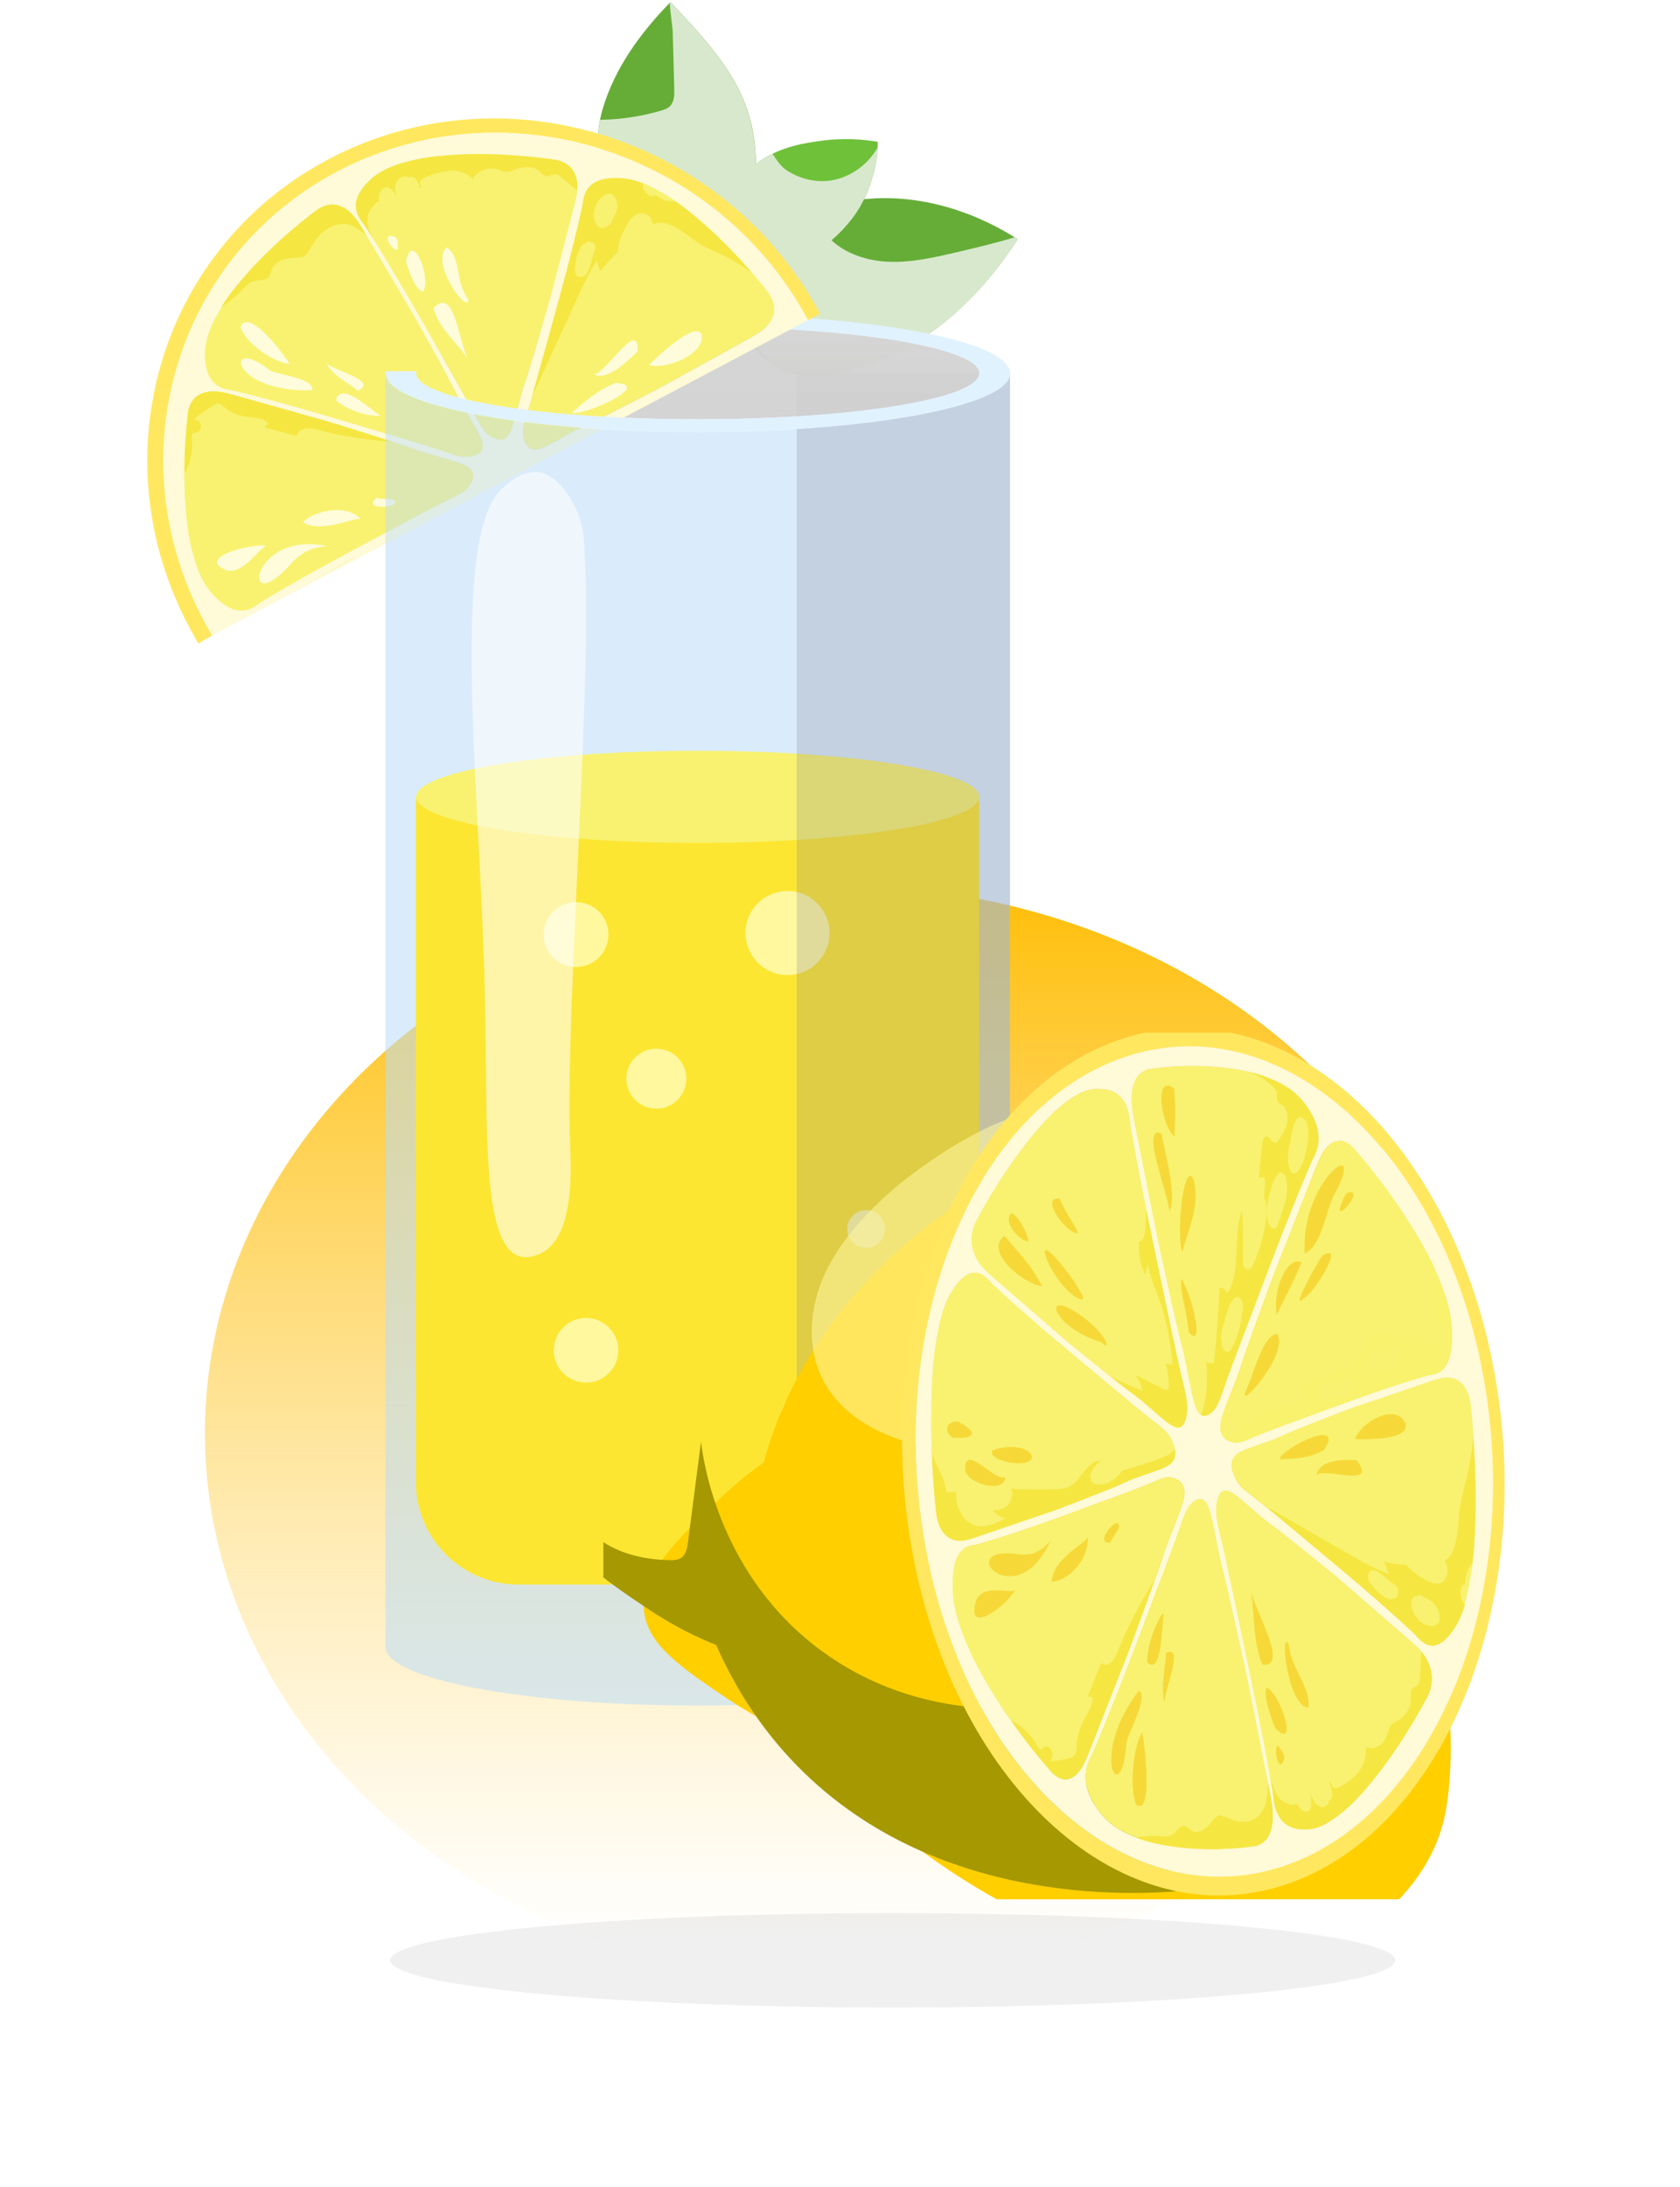 <svg width="415" height="540" viewBox="0 0 415 540" fill="none" xmlns="http://www.w3.org/2000/svg">
<g filter="url(#filter0_f_1648_13622)">
<ellipse cx="207.487" cy="353.909" rx="156.862" ry="135.241" fill="url(#paint0_linear_1648_13622)"/>
</g>
<path d="M148.89 26.838C151.867 16.837 158.166 8.134 165.609 0.537C172.519 7.828 179.619 15.386 183.398 24.052C189.926 39.016 185.536 54.552 180.993 68.79C180.611 69.936 180.191 71.157 179.123 71.844C177.977 72.531 176.374 72.455 174.885 72.302C165.113 71.272 149.844 68.6 149.806 58.026C149.768 47.223 145.721 37.527 148.89 26.838Z" fill="#66AD38"/>
<path d="M210.349 49.59C230.389 46.308 246.689 56.042 251.385 59.057C246.651 66.425 234.474 83.335 214.891 89.787C209.547 91.543 198.553 95.169 190.842 90.054C188.475 88.489 186.567 86.389 185.231 84.519C182.749 81.159 178.665 75.052 178.818 70.7C178.97 66.387 182.444 63.715 185.918 60.89C196.683 51.957 208.783 49.858 210.349 49.59Z" fill="#66AD38"/>
<path d="M189.276 38.786C194.239 35.962 199.087 35.313 202.179 34.855C208.248 33.938 213.364 34.435 216.837 35.007C216.799 37.412 216.494 40.886 215.196 44.818C214.967 45.543 213.898 49.017 211.608 52.414C205.729 61.08 195.804 66.844 185.345 67.645C182.558 67.874 179.619 67.683 177.252 66.195C166.525 59.476 182.94 42.375 189.276 38.786Z" fill="#6FC13A"/>
<path d="M179.084 71.844C180.191 71.157 180.611 69.936 180.954 68.79C185.497 54.552 189.887 39.054 183.359 24.052C179.58 15.386 172.518 7.866 165.57 0.537C165.532 0.575 165.494 0.613 165.456 0.652C165.57 3.362 166.143 6.568 166.181 7.943C166.296 12.6 166.448 17.295 166.563 21.952C166.601 23.479 166.563 25.197 165.456 26.266C164.845 26.838 164.043 27.105 163.242 27.335C158.356 28.747 153.317 29.51 148.24 29.587C146.408 39.206 149.767 48.139 149.805 57.987C149.843 68.561 165.112 71.234 174.885 72.264C176.335 72.455 177.938 72.531 179.084 71.844Z" fill="#D8E8CD"/>
<path d="M211.571 52.455C213.861 49.057 214.93 45.545 215.159 44.858C216.228 41.613 216.61 38.75 216.762 36.46C214.243 40.926 209.548 44.171 204.394 44.667C200.921 44.972 197.409 44.018 194.469 42.148C192.752 41.041 191.835 39.476 190.843 37.987C190.309 38.254 189.774 38.521 189.24 38.827C182.903 42.415 166.489 59.517 177.177 66.273C179.544 67.762 182.483 67.953 185.27 67.724C195.767 66.922 205.692 61.12 211.571 52.455Z" fill="#D8E8CD"/>
<path d="M250.62 58.599C246.04 59.974 241.344 61.119 236.382 62.264C230.847 63.562 225.197 64.86 219.509 64.631C213.822 64.402 207.981 62.417 204.24 58.141C202.751 56.423 201.377 54.248 199.736 52.721C195.498 54.438 190.574 57.034 185.879 60.928C184.008 62.493 182.138 63.944 180.764 65.7C181.603 70.204 182.749 74.67 184.237 78.984C185.497 82.725 187.1 86.542 189.849 89.367C190.154 89.596 190.498 89.863 190.841 90.092C198.552 95.207 209.546 91.581 214.89 89.825C234.473 83.374 246.65 66.463 251.384 59.096C251.155 58.943 250.888 58.752 250.62 58.599Z" fill="#D8E8CD"/>
<path d="M172.367 106.659C129.766 106.659 95.22 100.17 95.22 92.153V406.623C95.22 414.639 129.766 421.128 172.367 421.128C214.968 421.128 249.515 414.639 249.515 406.623V92.153C249.477 100.17 214.968 106.659 172.367 106.659Z" fill="#BBDCF9" fill-opacity="0.54"/>
<path d="M216.609 391.239H128.048C114.077 391.239 102.739 379.901 102.739 365.93C102.739 309.51 102.739 253.129 102.739 196.709C149.119 196.709 195.5 196.709 241.88 196.709C241.88 253.129 241.88 309.51 241.88 365.93C241.918 379.939 230.581 391.239 216.609 391.239Z" fill="#FCE631"/>
<path d="M204.478 233.382C206.14 227.894 203.038 222.097 197.549 220.436C192.061 218.774 186.265 221.876 184.603 227.364C182.941 232.853 186.043 238.649 191.531 240.311C197.02 241.973 202.816 238.871 204.478 233.382Z" fill="#FFF89F"/>
<path d="M162.136 273.74C166.226 273.74 169.542 270.424 169.542 266.334C169.542 262.244 166.226 258.929 162.136 258.929C158.046 258.929 154.73 262.244 154.73 266.334C154.73 270.424 158.046 273.74 162.136 273.74Z" fill="#FFF89F"/>
<path d="M213.936 308.098C216.508 308.098 218.594 306.013 218.594 303.441C218.594 300.869 216.508 298.784 213.936 298.784C211.364 298.784 209.279 300.869 209.279 303.441C209.279 306.013 211.364 308.098 213.936 308.098Z" fill="#FFF89F"/>
<path d="M144.767 341.382C149.173 341.382 152.745 337.81 152.745 333.404C152.745 328.998 149.173 325.426 144.767 325.426C140.361 325.426 136.789 328.998 136.789 333.404C136.789 337.81 140.361 341.382 144.767 341.382Z" fill="#FFF89F"/>
<path d="M204.148 362.221C209.881 361.515 213.957 356.295 213.251 350.562C212.545 344.829 207.325 340.753 201.592 341.459C195.859 342.165 191.783 347.385 192.489 353.118C193.195 358.851 198.415 362.927 204.148 362.221Z" fill="#FFF89F"/>
<path d="M142.286 238.775C146.713 238.775 150.302 235.186 150.302 230.759C150.302 226.331 146.713 222.742 142.286 222.742C137.859 222.742 134.27 226.331 134.27 230.759C134.27 235.186 137.859 238.775 142.286 238.775Z" fill="#FFF89F"/>
<path d="M172.366 208.123C210.778 208.123 241.917 203.03 241.917 196.748C241.917 190.465 210.778 185.372 172.366 185.372C133.954 185.372 102.814 190.465 102.814 196.748C102.814 203.03 133.954 208.123 172.366 208.123Z" fill="#F8F270"/>
<path opacity="0.23" d="M196.798 92.153V420.403C227.413 418.494 249.477 413.036 249.477 406.623V92.153H196.798Z" fill="#777589"/>
<path d="M172.367 77.647C129.766 77.647 95.22 84.137 95.22 92.153C95.22 100.17 129.766 106.659 172.367 106.659C214.968 106.659 249.515 100.17 249.515 92.153C249.515 84.137 214.968 77.647 172.367 77.647ZM172.367 103.529C133.927 103.529 102.816 98.414 102.816 92.153C102.816 85.855 133.965 80.778 172.367 80.778C210.808 80.778 241.919 85.893 241.919 92.153C241.919 98.452 210.769 103.529 172.367 103.529Z" fill="#E1F2FF"/>
<path d="M172.366 103.527C210.778 103.527 241.917 98.434 241.917 92.152C241.917 85.869 210.778 80.776 172.366 80.776C133.954 80.776 102.814 85.869 102.814 92.152C102.814 98.434 133.954 103.527 172.366 103.527Z" fill="url(#paint1_linear_1648_13622)"/>
<path d="M202.559 77.457C201.566 77.992 200.574 78.526 199.581 79.061C199.199 78.335 198.78 77.61 198.398 76.885C175.074 36.231 123.311 20.923 82.81 42.644C42.308 64.364 28.337 114.943 51.661 155.598C51.928 156.017 52.157 156.476 52.424 156.895C51.279 157.544 50.134 158.232 49.027 158.919C48.76 158.422 48.454 157.964 48.187 157.468C23.833 115.02 38.377 62.226 80.71 39.552C123.006 16.877 177.059 32.871 201.375 75.282C201.795 76.007 202.177 76.732 202.559 77.457Z" fill="#FFE85F"/>
<path d="M198.399 76.888C175.075 36.233 123.312 20.926 82.811 42.647C42.309 64.367 28.338 114.946 51.661 155.601C51.929 156.02 52.158 156.479 52.425 156.898C101.477 130.941 150.53 104.983 199.582 79.064C199.2 78.338 198.819 77.613 198.399 76.888ZM52.539 96.585C54.334 96.547 56.128 97.081 57.884 97.539C62.045 98.723 66.244 99.906 70.404 101.051C73.611 101.967 76.779 102.845 79.986 103.762C81.742 104.258 83.727 104.869 88.575 106.396C105.905 111.816 100.943 110.595 105.944 112.045C112.891 114.068 116.327 114.679 116.861 116.817C117.281 118.458 115.792 120.291 115.258 120.749C114.189 121.741 112.815 122.39 111.479 123.039C107.89 124.795 104.34 126.665 100.828 128.536C98.5 129.757 96.209 131.017 93.881 132.239C83.994 137.507 74.145 142.774 64.564 148.577C63.762 149.073 62.159 150.676 59.754 150.714C56.815 150.791 54.486 148.615 53.417 147.622C50.02 144.416 48.493 140.37 47.081 134.491C47.081 134.491 44.065 121.932 46.355 102.044C46.432 101.319 46.699 99.906 47.73 98.608C48.875 97.234 50.745 96.623 52.539 96.585ZM86.552 52.495C87.888 53.755 88.842 55.32 89.758 56.885C91.972 60.588 94.148 64.329 96.362 68.032C98.042 70.856 99.721 73.719 101.401 76.544C102.317 78.109 103.348 79.942 105.791 84.332C114.532 100.135 111.784 95.822 114.418 100.326C118.044 106.548 120.068 109.373 118.961 111.205C118.083 112.618 115.678 112.809 114.991 112.809C113.502 112.732 112.013 112.236 110.601 111.74C106.745 110.404 102.813 109.259 98.882 108.075C96.324 107.312 93.728 106.548 91.171 105.785C80.177 102.502 69.221 99.219 58.075 96.509C57.158 96.28 54.83 96.28 53.036 94.638C50.86 92.653 50.707 89.561 50.631 88.111C50.478 83.568 52.234 79.713 55.441 74.674C55.441 74.674 62.235 63.947 78.192 51.923C78.764 51.503 79.986 50.701 81.665 50.51C83.421 50.358 85.216 51.236 86.552 52.495ZM142.628 45.7C142.704 47.495 142.246 49.251 141.826 50.968C140.757 55.053 139.689 59.137 138.658 63.222C137.856 66.352 137.016 69.444 136.215 72.574C135.757 74.292 135.184 76.239 133.81 80.972C128.847 97.883 129.954 93.035 128.618 97.959C126.786 104.754 126.252 108.113 124.114 108.571C122.434 108.915 120.564 107.388 120.068 106.892C118.999 105.785 118.312 104.449 117.625 103.113C115.754 99.524 113.731 95.974 111.708 92.424C110.372 90.096 109.036 87.767 107.738 85.439C102.088 75.552 96.439 65.627 90.254 56.007C89.758 55.206 88.04 53.564 87.926 51.197C87.773 48.296 89.873 46.082 90.865 45.051C93.995 41.807 98.08 40.433 103.997 39.211C103.997 39.211 116.632 36.615 136.902 39.478C137.627 39.593 139.078 39.898 140.414 40.929C141.903 42.036 142.551 43.906 142.628 45.7ZM189.695 72.307C190.153 72.88 190.993 74.101 191.222 75.781C191.451 77.575 190.611 79.331 189.39 80.591C188.168 81.85 186.565 82.766 185.038 83.606C181.335 85.668 177.632 87.729 173.93 89.752C171.105 91.317 168.28 92.882 165.455 94.447C163.89 95.325 162.096 96.242 157.706 98.532C141.941 106.663 146.254 104.105 141.75 106.548C135.566 109.907 132.741 111.854 130.871 110.671C129.42 109.755 129.115 107.388 129.153 106.701C129.153 105.212 129.649 103.8 130.107 102.387C131.329 98.608 132.397 94.791 133.466 90.936C134.153 88.416 134.879 85.897 135.566 83.377C138.543 72.651 141.521 61.924 143.926 51.045C144.117 50.129 144.04 47.838 145.682 46.12C147.628 44.021 150.759 43.983 152.247 43.983C156.866 43.944 160.836 45.853 166.028 49.136C165.875 49.136 176.984 56.198 189.695 72.307Z" fill="#FFFAD7"/>
<path d="M191.222 75.739C191.451 77.533 190.611 79.289 189.389 80.549C188.168 81.809 186.565 82.725 185.038 83.565C181.335 85.626 177.632 87.687 173.929 89.71C171.105 91.275 168.28 92.841 165.455 94.406C163.89 95.284 162.096 96.2 157.706 98.49C141.94 106.621 146.254 104.064 141.75 106.507C135.566 109.866 132.741 111.813 130.87 110.629C129.42 109.713 129.114 107.346 129.152 106.659C129.152 105.171 129.649 103.758 130.107 102.346C131.328 98.567 132.397 94.749 133.466 90.894C134.153 88.374 134.878 85.855 135.566 83.336C138.543 72.609 141.521 61.882 143.925 51.003C144.116 50.087 144.04 47.797 145.681 46.079C147.628 43.979 150.758 43.941 152.247 43.941C156.866 43.903 160.836 45.812 166.028 49.094C166.028 49.094 177.098 56.118 189.809 72.227C190.153 72.876 190.993 74.098 191.222 75.739Z" fill="#F8F270"/>
<path d="M141.826 50.928C140.757 55.012 139.688 59.096 138.658 63.181C137.856 66.311 137.016 69.403 136.215 72.533C135.757 74.251 135.184 76.198 133.81 80.931C128.847 97.842 129.954 92.994 128.618 97.918C126.786 104.713 126.252 108.072 124.114 108.531C122.434 108.874 120.564 107.347 120.068 106.851C118.999 105.744 118.312 104.408 117.624 103.072C115.754 99.484 113.731 95.933 111.708 92.383C110.372 90.055 109.036 87.726 107.738 85.398C102.088 75.511 96.439 65.586 90.254 55.966C89.758 55.165 88.04 53.523 87.926 51.157C87.773 48.255 89.873 46.041 90.865 45.011C93.995 41.766 98.08 40.392 103.997 39.17C103.997 39.17 116.632 36.574 136.902 39.437C137.627 39.552 139.078 39.857 140.414 40.888C141.864 42.033 142.551 43.865 142.628 45.66C142.704 47.454 142.284 49.21 141.826 50.928Z" fill="#F8F270"/>
<path d="M114.417 100.361C118.044 106.584 120.067 109.408 118.96 111.241C118.082 112.653 115.677 112.844 114.99 112.844C113.501 112.768 112.012 112.271 110.6 111.775C106.745 110.439 102.813 109.294 98.881 108.111C96.323 107.347 93.728 106.584 91.17 105.82C80.176 102.537 69.221 99.254 58.074 96.544C57.158 96.315 54.829 96.315 53.035 94.674C50.859 92.689 50.707 89.597 50.63 88.146C50.478 83.603 52.234 79.748 55.44 74.709C55.44 74.709 62.235 63.983 78.191 51.958C78.764 51.538 79.985 50.736 81.665 50.546C83.459 50.355 85.253 51.233 86.589 52.492C87.925 53.752 88.88 55.317 89.796 56.882C92.01 60.585 94.186 64.326 96.4 68.029C98.079 70.854 99.759 73.717 101.439 76.541C102.355 78.106 103.385 79.939 105.828 84.329C114.532 100.132 111.783 95.857 114.417 100.361Z" fill="#F8F270"/>
<path d="M70.405 101.085C73.611 102.002 76.78 102.879 79.986 103.796C81.742 104.292 83.727 104.903 88.575 106.43C105.906 111.85 100.943 110.629 105.944 112.079C112.891 114.102 116.327 114.713 116.861 116.851C117.281 118.492 115.793 120.325 115.258 120.783C114.189 121.775 112.815 122.424 111.479 123.073C107.891 124.829 104.341 126.699 100.829 128.57C98.5 129.791 96.21 131.051 93.881 132.273C83.995 137.541 74.146 142.808 64.564 148.611C63.763 149.107 62.16 150.71 59.755 150.748C56.815 150.825 54.487 148.649 53.418 147.656C50.02 144.45 48.494 140.404 47.081 134.525C47.081 134.525 44.066 121.966 46.356 102.078C46.432 101.353 46.699 99.94 47.73 98.642C48.837 97.268 50.708 96.657 52.502 96.619C54.296 96.581 56.09 97.115 57.846 97.573C62.083 98.719 66.244 99.902 70.405 101.085Z" fill="#F8F270"/>
<path d="M78.647 142.581C78.228 142.81 77.769 143.039 77.35 143.268C79.907 141.855 82.465 140.443 85.022 138.992C85.71 138.611 86.473 138.191 87.542 137.656C84.603 139.336 81.625 140.977 78.647 142.581Z" fill="#F8F270"/>
<path d="M158.891 45.355C156.639 44.438 154.463 43.98 152.134 43.98C150.684 43.98 147.553 44.057 145.568 46.118C143.965 47.836 144.041 50.126 143.812 51.042C141.407 61.922 138.43 72.648 135.453 83.375L133.353 90.933C132.742 93.186 132.093 95.438 131.444 97.69C132.17 96.468 132.704 95.132 133.353 93.758C136.254 87.46 139.117 81.161 142.018 74.824C143.66 71.236 145.301 67.648 147.477 64.327C147.668 65.243 147.935 66.159 148.317 66.999C149.615 65.281 151.065 63.678 152.592 62.189C152.592 62.151 152.592 62.113 152.592 62.113C152.669 60.166 153.508 58.143 154.348 56.425C155.112 54.822 156.486 52.569 158.585 52.684C160.227 52.798 161.181 54.058 161.296 55.432C161.487 55.356 161.677 55.28 161.868 55.203C162.937 54.86 164.12 55.051 165.189 55.394C168.167 56.387 170.457 58.792 173.206 60.395C174.618 61.235 176.107 61.845 177.557 62.533C180.382 63.869 183.092 65.472 185.65 67.304C176.794 57.036 169.312 51.424 166.831 49.706C165.457 49.821 164.159 49.63 162.937 48.828C162.594 48.599 162.288 48.332 161.945 48.103C161.41 48.523 160.609 48.638 159.998 48.027C159.082 47.187 158.547 46.423 158.891 45.355ZM146.943 61.845C146.065 63.792 146.026 65.968 144.767 67.762C143.965 68.907 142.018 68.487 142.018 66.961C142.018 64.785 142.476 62.647 143.583 60.777C143.812 60.357 144.194 60.166 144.538 60.128C144.958 59.593 145.836 59.555 146.408 59.86C147.133 60.28 147.248 61.12 146.943 61.845ZM152.363 51.882C152.058 52.951 151.409 53.867 151.027 54.86C150.836 55.356 150.416 55.776 149.882 55.852C149.844 55.89 149.844 55.891 149.806 55.929C149.271 56.463 148.279 56.463 147.706 55.89C145.53 53.562 147.057 49.172 149.691 47.95C150.264 47.683 151.027 47.721 151.447 48.218C152.439 49.286 152.707 50.546 152.363 51.882Z" fill="#F5E642"/>
<path d="M142.628 45.695C142.666 46.153 142.628 46.611 142.59 47.069C141.368 46.038 140.147 45.046 138.963 44.015C138.352 43.519 137.627 42.947 136.825 43.061C136.177 43.137 135.604 43.634 134.955 43.557C134.306 43.481 133.886 42.832 133.39 42.374C131.825 40.885 129.305 41.076 127.32 41.84C126.519 42.145 125.717 42.527 124.839 42.45C124.228 42.374 123.656 42.069 123.083 41.878C120.716 41.076 117.93 42.107 116.785 44.206C115.487 42.679 113.311 42.069 111.326 42.145C109.341 42.221 107.432 42.87 105.562 43.557C104.989 43.748 104.378 43.977 104.035 44.473C103.653 44.931 103.653 45.733 104.188 46.077C104.035 46.191 103.844 46.306 103.691 46.42C103.5 45.58 103.157 44.817 102.584 44.13C102.279 43.748 101.63 43.595 101.172 43.71C101.096 43.748 100.981 43.748 100.905 43.786C100.599 43.595 100.256 43.481 99.798 43.557C98.233 43.825 97.469 45.351 97.622 46.802C97.66 47.298 97.813 47.756 98.004 48.176C97.965 48.176 97.927 48.176 97.889 48.214C97.469 47.565 96.973 46.955 96.286 46.458C95.751 46.038 94.95 46.267 94.492 46.649C93.69 47.298 93.461 48.482 93.69 49.55C93.156 49.856 92.659 50.237 92.239 50.734C89.758 53.52 90.865 56.269 92.163 58.941C91.514 57.949 90.903 56.918 90.254 55.925C89.758 55.124 88.04 53.482 87.926 51.115C87.773 48.214 89.873 46 90.865 44.97C93.995 41.725 98.08 40.351 103.997 39.129C103.997 39.129 116.632 36.533 136.902 39.396C137.627 39.511 139.078 39.816 140.414 40.847C141.903 42.03 142.551 43.901 142.628 45.695Z" fill="#F5E642"/>
<path d="M86.55 52.492C87.886 53.751 88.841 55.316 89.757 56.881C90.024 57.301 90.253 57.721 90.52 58.141C89.146 56.996 87.581 55.927 86.703 55.622C84.68 54.896 82.351 55.431 80.634 56.652C78.916 57.836 77.656 59.592 76.587 61.424C76.167 62.111 75.748 62.875 75.06 63.256C74.411 63.6 73.61 63.6 72.885 63.638C70.632 63.714 68.075 64.363 67.197 66.386C66.93 67.074 66.853 67.837 66.357 68.41C65.517 69.326 64.028 69.059 62.807 69.402C61.356 69.784 60.364 71.005 59.333 72.036C57.921 73.487 56.241 74.708 54.6 75.968C54.867 75.548 55.134 75.128 55.401 74.67C55.401 74.67 62.196 63.943 78.152 51.919C78.725 51.499 79.947 50.697 81.626 50.507C83.42 50.354 85.214 51.232 86.55 52.492Z" fill="#F5E642"/>
<path d="M92.008 108.644C87.618 108.147 83.228 107.346 78.953 106.239C77.884 105.972 76.739 105.666 75.67 105.781C74.563 105.895 73.456 106.62 73.265 107.689C70.631 106.964 67.997 106.201 65.325 105.475C65.631 105.17 65.936 104.903 66.241 104.597C65.554 103.49 64.066 103.261 62.768 103.147C60.363 102.879 57.805 102.46 55.897 100.894C55.248 100.36 54.599 99.673 53.797 99.711C53.377 99.711 52.995 99.94 52.652 100.131C50.934 101.124 49.331 102.307 47.842 103.605C48.644 103.605 49.407 104.177 49.598 104.941C49.789 105.704 49.331 106.544 48.567 106.773C48.186 106.888 47.689 106.849 47.46 107.193C47.27 107.422 47.308 107.804 47.346 108.109C47.727 111.163 47.079 114.255 45.59 116.889C45.59 112.575 45.819 107.613 46.43 102.078C46.506 101.353 46.773 99.94 47.804 98.642C48.911 97.268 50.781 96.657 52.575 96.619C54.37 96.581 56.164 97.115 57.92 97.573C62.081 98.757 66.28 99.94 70.441 101.085C73.647 102.002 76.815 102.879 80.022 103.796C81.778 104.292 83.763 104.903 88.611 106.43C92.39 107.613 95.1 108.491 97.123 109.14C95.406 109.025 93.688 108.834 92.008 108.644Z" fill="#F5E642"/>
<path d="M77.999 131.701C77.885 131.778 77.77 131.816 77.656 131.892C77.579 131.93 77.503 131.816 77.579 131.778C77.694 131.701 77.808 131.663 77.923 131.587C78.038 131.549 78.076 131.663 77.999 131.701Z" fill="#FFF9AB"/>
<path d="M80.903 134.908C77.124 135.061 74.452 136.206 71.398 139.718C59.106 153.116 62.084 130.594 80.903 134.908Z" fill="#FFFCDC"/>
<path d="M65.709 134.755C63.036 136.282 58.57 144.146 53.799 139.451C52.195 136.55 62.96 134.259 65.709 134.755Z" fill="#FFFCDC"/>
<path d="M89.032 128.039C86.246 128.23 78.84 131.627 74.832 128.917C77.046 126.474 84.948 124.107 89.032 128.039Z" fill="#FFFCDC"/>
<path d="M97.506 124.333C96.819 125.402 89.489 125.822 93.078 122.845C93.803 123.608 97.888 122.578 97.506 124.333Z" fill="#FFFCDC"/>
<path d="M93.653 102.422C94.913 103.147 87.164 102.575 83.003 98.834C84.034 94.024 91.172 100.819 93.653 102.422Z" fill="#FFFCDC"/>
<path d="M77.084 96.388C56.547 96.885 55.517 82.799 66.281 91.159C67.198 92.457 78.077 93.258 77.084 96.388Z" fill="#FFFCDC"/>
<path d="M71.473 89.825C68.037 89.71 60.823 85.015 59.41 80.778C61.281 75.51 70.862 88.412 71.473 89.825Z" fill="#FFFCDC"/>
<path d="M88.42 96.508C86.55 94.79 82.045 92.805 80.557 89.522C81.664 91.431 93.879 93.912 88.42 96.508Z" fill="#FFFCDC"/>
<path d="M115.945 89.33C114.227 85.818 108.31 81.313 107.089 76.045C112.433 70.358 113.273 85.169 115.945 89.33Z" fill="#FFFCDC"/>
<path d="M104.493 72.035C102.393 71.233 101.401 67.836 100.294 64.668C101.783 56.422 106.707 68.829 104.493 72.035Z" fill="#FFFCDC"/>
<path d="M98.272 61.617C96.707 62.228 93.844 56.769 97.852 58.639C98.004 59.365 98.272 58.219 98.272 61.617Z" fill="#FFFCDC"/>
<path d="M115.676 73.984C115.714 77.878 106.133 64.938 110.332 61.082C114.035 63.525 112.317 69.48 115.676 73.984Z" fill="#FFFCDC"/>
<path d="M152.054 94.56C161.788 94.98 143.541 103.034 141.251 101.851C144.458 99.293 146.862 96.697 152.054 94.56Z" fill="#FFFCDC"/>
<path d="M157.477 86.809C155.454 88.68 150.109 94.253 146.674 92.421C149.308 92.688 157.973 78.106 157.477 86.809Z" fill="#FFFCDC"/>
<path d="M173.394 82.953C173.738 87.763 164.118 91.389 160.263 90.129C162.095 88.373 172.44 78.448 173.394 82.953Z" fill="#FFFCDC"/>
<path opacity="0.58" d="M128.542 310.271C130.87 310.882 133.542 309.508 133.772 309.393C142.017 305.118 141.063 288.436 140.834 282.367C139.536 247.667 146.865 164.374 144.155 132.728C144.078 131.851 143.735 128.224 141.597 124.33C140.795 122.918 137.703 117.154 132.855 116.619C128.618 116.123 125.03 119.673 123.732 120.971C111.059 133.492 118.731 196.592 119.8 246.751C120.525 277.671 118.731 307.599 128.542 310.271Z" fill="white"/>
<path opacity="0.46" d="M117.284 102.307C117.398 102.536 117.513 102.765 117.665 102.994C118.276 104.178 118.887 105.361 119.727 106.354C118.887 105.361 118.276 104.14 117.665 102.994C117.513 102.765 117.398 102.536 117.284 102.307C103.656 99.673 95.22 96.085 95.22 92.153V108.491H95.258H95.22V134.258C113.047 124.829 130.873 115.401 148.662 105.972C136.637 105.247 125.911 103.987 117.284 102.307ZM98.274 109.484C97.892 109.369 97.51 109.217 97.09 109.102C97.51 109.255 97.892 109.369 98.274 109.484C98.655 109.598 98.961 109.713 99.266 109.827C98.961 109.713 98.617 109.598 98.274 109.484ZM99.839 110.018C100.22 110.133 100.526 110.247 100.793 110.362C100.526 110.247 100.22 110.133 99.839 110.018ZM105.946 112.041C105.641 111.965 105.374 111.851 105.107 111.812C105.374 111.889 105.641 111.965 105.946 112.041C107.855 112.576 109.458 113.034 110.871 113.454C109.496 113.034 107.855 112.614 105.946 112.041ZM113.123 114.141C113.619 114.294 114.077 114.485 114.459 114.637C114.039 114.485 113.619 114.294 113.123 114.141ZM116.902 117.729C116.94 117.424 116.94 117.118 116.864 116.813C116.787 116.508 116.673 116.24 116.482 116.011C116.673 116.24 116.787 116.546 116.864 116.813C116.94 117.118 116.94 117.424 116.902 117.729ZM118.925 111.202C118.162 112.461 116.215 112.767 115.261 112.805C116.215 112.767 118.162 112.461 118.925 111.202C119.154 110.858 119.231 110.476 119.231 110.056C119.269 110.476 119.154 110.858 118.925 111.202ZM121.712 107.995C122.399 108.339 123.201 108.606 123.926 108.53C123.162 108.606 122.399 108.339 121.712 107.995ZM124.346 108.415C124.651 108.301 124.918 108.148 125.186 107.919C124.918 108.148 124.651 108.339 124.346 108.415ZM129.117 107.232C129.117 107.384 129.156 107.537 129.194 107.728C129.156 107.575 129.156 107.384 129.117 107.232Z" fill="#BBDCF9"/>
<path d="M241.917 91.999C241.917 92.037 241.917 92.075 241.917 92.151C241.917 98.45 210.767 103.527 172.365 103.527C133.925 103.527 102.814 98.412 102.814 92.151C102.814 91.999 102.852 91.808 102.89 91.655H95.294C95.256 91.808 95.256 91.999 95.256 92.151C95.256 100.168 129.802 106.657 172.404 106.657C215.005 106.657 249.551 100.168 249.551 92.151C249.551 92.113 249.551 92.075 249.551 91.999H241.917Z" fill="#E1F2FF"/>
<g clip-path="url(#clip0_1648_13622)">
<g filter="url(#filter1_i_1648_13622)">
<path d="M348.281 402.905C347.783 394.622 345.916 386.463 343.99 378.377C340.071 361.96 335.852 345.589 330.386 329.607C317.391 291.462 281.158 284.712 284.544 263.37C285.224 259.146 287.029 255.969 288.266 254.158C278.292 255.48 264.415 258.321 248.993 265.002C239.965 268.88 225.468 275.273 210.945 288.811C204.659 294.648 186.201 312.433 178.831 340.118C175.749 342.318 171.854 345.353 167.703 349.332C157.55 359.065 147.978 368.162 149.289 377.313C150.453 385.243 158.116 390.598 169.39 398.202C175.796 402.525 181.652 405.352 186.081 407.179C189.13 410.607 194.029 415.853 200.459 421.729C210.724 431.039 235.59 453.187 274.035 463.244C280.879 465.018 291.039 467.2 303.749 468.024C309.313 466.016 339.706 454.471 346.497 429.63C349.221 419.45 348.44 406.052 348.281 402.905Z" fill="#FFCF00"/>
</g>
<path opacity="0.57" d="M219.452 294.698C213.092 300.477 207.158 306.98 203.631 314.814C200.104 322.648 199.219 332.027 202.839 339.794C208.03 350.979 221 356.468 233.243 357.875C236.001 358.171 238.97 358.323 241.406 357.018C243.442 355.943 244.887 354.083 246.238 352.219C258.464 335.091 266.377 314.887 269 293.987C269.504 289.982 269.79 285.802 268.606 281.93C262.561 261.89 227.737 287.205 219.452 294.698Z" fill="#FFF8A1"/>
<g filter="url(#filter2_i_1648_13622)">
<path d="M179.811 381.951C180.901 373.719 181.935 365.467 183.026 357.236C183.615 362.118 187.624 390.733 213.356 409.261C232.747 423.207 253.095 423.232 259.743 422.98C274.407 437.951 289.07 452.921 303.696 467.91C294.349 468.897 242.376 473.438 206.926 437.387C197.094 427.417 190.859 416.667 186.783 407.407C182.278 405.615 176.107 402.703 169.354 398.126C158.098 390.56 150.435 385.205 149.309 377.257C149.031 375.453 149.24 373.608 149.73 371.772C154.359 380.133 161.571 386.109 175.12 386.455C176.241 386.492 177.403 386.417 178.303 385.773C179.378 384.91 179.634 383.366 179.811 381.951Z" fill="#A59800"/>
</g>
<path d="M275.489 257.091C236.198 271.395 214.095 329.461 226.091 386.838C238.088 444.216 279.728 479.121 319.02 464.816C358.312 450.512 380.414 392.446 368.418 335.069C356.384 277.709 314.781 242.787 275.489 257.091ZM318.342 460.343C280.698 474.027 240.842 440.602 229.327 385.672C217.795 330.703 238.996 275.077 276.64 261.393C314.284 247.708 354.14 281.134 365.655 336.064C377.132 391.012 355.969 446.621 318.342 460.343Z" fill="#FFE85F"/>
<path d="M292.802 336.224C294.528 344.678 295.066 348.848 296.896 349.524C298.3 350.075 299.872 348.293 300.247 347.707C301.092 346.443 301.669 344.798 302.17 343.187C303.638 338.877 305.234 334.645 306.848 330.452C307.911 327.663 308.936 324.89 310.017 322.139C314.515 310.315 318.976 298.508 323.874 287.053C324.26 286.093 325.687 284.194 325.688 281.295C325.709 277.742 323.894 274.897 323.058 273.579C320.313 269.413 316.841 267.467 311.834 265.584C311.834 265.584 301.095 261.644 284.113 263.936C283.512 264.029 282.306 264.307 281.201 265.506C279.999 266.795 279.515 269.042 279.48 271.267C279.466 273.436 279.881 275.638 280.316 277.784C281.311 282.847 282.324 287.949 283.357 292.995C284.129 296.872 284.901 300.75 285.673 304.628C286.091 306.736 286.628 309.204 287.952 315.082C292.635 336.163 291.559 330.124 292.802 336.224Z" fill="#F8F270"/>
<path d="M301.801 353.986C302.584 355.788 304.593 356.152 305.208 356.191C306.461 356.213 307.676 355.654 308.871 355.15C312.095 353.759 315.369 352.574 318.626 351.352C320.784 350.543 322.922 349.79 325.081 348.981C334.26 345.632 343.384 342.262 352.692 339.59C353.466 339.372 355.424 339.529 356.889 337.613C358.667 335.277 358.715 331.482 358.697 329.742C358.71 324.169 357.072 319.309 354.286 312.953C354.286 312.953 348.274 299.385 334.478 283.601C333.991 283.043 332.959 281.999 331.529 281.691C330.006 281.38 328.516 282.341 327.439 283.803C326.363 285.264 325.611 287.129 324.876 289.031C323.142 293.464 321.371 297.913 319.637 302.346C318.293 305.725 316.966 309.142 315.622 312.521C314.908 314.368 314.07 316.548 312.178 321.835C305.262 340.707 307.467 335.597 305.385 340.972C302.433 348.358 300.791 351.69 301.801 353.986Z" fill="#FFF657"/>
<path d="M323.096 273.562C320.351 269.396 316.879 267.45 311.871 265.567C311.871 265.567 310.652 265.116 308.387 264.594C310.476 265.335 312.457 266.54 314.312 268.171C314.784 268.598 315.292 269.101 315.399 269.834C315.509 270.473 315.336 271.197 315.56 271.784C315.819 272.447 316.432 272.579 316.869 272.93C317.873 273.711 318.221 275.667 317.947 277.173C317.674 278.679 316.905 279.907 316.156 281.08C315.802 281.611 315.41 282.159 314.905 282.162C314.047 282.096 313.375 280.335 312.56 280.664C312.049 280.853 311.89 281.708 311.81 282.435C311.477 285.211 311.199 288.008 311.015 290.807L312.422 290.666C312.537 292.315 312.444 294.014 312.241 295.672C312.684 296.435 312.951 297.416 312.906 298.817C312.792 303.47 311.191 308.992 309.371 312.636C308.692 313.961 307.058 313.608 307.045 311.682C306.978 307.434 307.211 303.14 306.769 298.88C304.452 305.145 306.712 314.458 303.13 319.372C302.749 318.444 301.982 317.876 301.287 317.966C300.973 324.184 300.53 330.323 299.901 336.456C299.259 336.659 298.625 336.582 297.98 336.281C298.26 339.189 298.221 342.105 297.812 344.916C297.591 346.536 297.242 348.077 296.546 349.364C296.674 349.443 296.802 349.522 296.913 349.563C298.317 350.113 299.89 348.332 300.264 347.745C301.109 346.482 301.686 344.836 302.187 343.225C303.655 338.915 305.251 334.684 306.865 330.491L310.034 322.177C314.532 310.354 318.993 298.547 323.891 287.092C324.277 286.132 325.704 284.233 325.705 281.334C325.803 277.746 323.97 274.862 323.096 273.562ZM306.934 322.039C306.931 322.133 306.948 322.171 306.945 322.264C307.114 322.831 307.148 323.505 306.85 324.057C306.516 327.431 305.481 331.082 303.986 333.334C303.299 334.34 302.234 333.726 301.9 332.499C301.301 330.198 301.762 328.1 302.573 326.162C302.565 325.844 302.577 325.47 302.7 325.138C303.318 323.381 303.793 321.414 305.058 320.464C305.827 319.834 306.924 320.618 306.934 322.039ZM315.61 302.496C315.095 303.975 313.694 303.331 313.325 302.029C312.401 298.819 313.351 294.885 314.473 292.023C314.537 291.763 314.657 291.524 314.777 291.284C314.798 291.229 314.818 291.174 314.877 291.101C314.976 290.917 315.055 290.789 315.172 290.643C315.351 290.331 315.585 290.039 315.836 289.785C316.514 289.059 317.421 289.93 317.688 290.911C318.723 294.76 316.709 299.184 315.61 302.496ZM322.95 282.647C322.58 284.842 321.905 287.775 320.642 289.231C320.078 289.904 319.14 289.967 318.672 288.849C317.895 286.86 318.113 284.735 318.498 282.671C318.542 282.467 318.624 282.245 318.703 282.117C319.125 278.932 319.979 274.49 322.056 276.203C323.567 277.486 323.256 280.712 322.95 282.647Z" fill="#F5E642"/>
<path d="M276.64 261.392C238.996 275.076 217.813 330.74 229.327 385.671C240.842 440.601 280.698 474.026 318.342 460.342C355.987 446.658 377.17 390.993 365.655 336.063C354.102 281.15 314.284 247.707 276.64 261.392ZM331.491 281.707C332.921 282.015 333.953 283.058 334.44 283.617C348.218 299.363 354.248 312.969 354.248 312.969C357.089 319.345 358.71 324.167 358.659 329.757C358.639 331.515 358.591 335.31 356.851 337.629C355.386 339.545 353.428 339.388 352.654 339.606C343.384 342.26 334.205 345.609 325.042 348.996C322.884 349.805 320.746 350.559 318.588 351.368C315.314 352.552 312.057 353.774 308.833 355.166C307.638 355.669 306.423 356.229 305.17 356.207C304.572 356.206 302.546 355.803 301.763 354.001C300.753 351.705 302.395 348.373 305.273 340.93C307.356 335.555 305.151 340.664 312.067 321.793C314.014 316.525 314.797 314.325 315.511 312.478C316.855 309.099 318.182 305.682 319.526 302.303C321.259 297.871 323.031 293.421 324.765 288.988C325.517 287.124 326.252 285.221 327.328 283.76C328.477 282.357 329.967 281.395 331.491 281.707ZM285.711 304.609C284.939 300.731 284.167 296.854 283.395 292.976C282.4 287.912 281.387 282.811 280.354 277.765C279.919 275.619 279.521 273.455 279.518 271.248C279.533 269.079 280.055 266.814 281.239 265.487C282.344 264.289 283.55 264.01 284.151 263.917C301.133 261.626 311.872 265.565 311.872 265.565C316.917 267.431 320.351 269.394 323.096 273.56C323.97 274.86 325.803 277.744 325.726 281.276C325.687 284.193 324.298 286.074 323.912 287.034C319.014 298.49 314.515 310.314 310.055 322.12C308.992 324.91 307.967 327.682 306.886 330.433C305.29 334.665 303.676 338.858 302.208 343.168C301.652 344.758 301.113 346.387 300.285 347.688C299.872 348.292 298.338 350.056 296.934 349.505C295.104 348.829 294.567 344.659 292.84 336.206C291.58 330.068 292.618 336.124 287.972 315.026C286.666 309.185 286.129 306.718 285.711 304.609ZM240.027 305.52C240.149 303.486 240.831 302.068 241.209 301.388C251.458 282.363 260.582 274.393 260.582 274.393C264.855 270.679 268.121 268.578 272.039 268.892C273.271 268.969 275.88 269.241 277.626 271.935C279.051 274.132 279.033 276.993 279.221 278.102C281.569 291.607 284.37 304.996 287.209 318.367C287.874 321.512 288.521 324.619 289.186 327.764C290.19 332.547 291.195 337.331 292.333 342.006C292.763 343.74 293.211 345.513 293.226 347.346C293.254 348.208 293.105 351.083 291.875 352.109C290.317 353.424 287.912 350.896 282.598 346.347C278.74 343.061 282.426 346.472 268.922 335.523C265.169 332.465 263.582 331.216 262.255 330.032C259.817 327.933 257.379 325.834 254.979 323.717C251.777 320.958 248.63 318.218 245.428 315.459C244.101 314.275 242.736 313.108 241.667 311.484C240.653 309.88 239.864 307.666 240.027 305.52ZM231.225 373.295C228.695 348.693 230.929 333.448 230.929 333.448C231.965 326.3 233.133 321.437 235.911 317.675C236.791 316.488 238.686 314.005 241.147 314.254C243.178 314.469 244.551 316.552 245.259 317.193C253.483 324.866 261.949 331.967 270.436 339.013C272.44 340.668 274.405 342.34 276.409 343.995C279.413 346.524 282.455 349.035 285.52 351.398C286.652 352.258 287.839 353.138 288.768 354.458C289.197 355.09 290.525 357.377 290.216 359.406C289.834 361.974 286.972 362.555 281.183 364.574C276.984 366.046 281.136 364.871 266.684 370.462C262.668 372.034 260.983 372.671 259.508 373.166C256.842 374.07 254.175 374.975 251.509 375.88C248.01 377.075 244.549 378.253 241.05 379.449C239.575 379.944 238.101 380.438 236.571 380.314C235.041 380.189 233.443 379.314 232.49 377.544C231.569 375.943 231.309 374.177 231.225 373.295ZM262.543 439.267C261.113 438.959 260.081 437.915 259.594 437.357C245.816 421.611 239.787 408.005 239.787 408.005C236.945 401.628 235.325 396.807 235.375 391.216C235.395 389.459 235.443 385.663 237.183 383.345C238.648 381.428 240.607 381.586 241.381 381.368C250.65 378.713 259.83 375.364 268.992 371.977C271.15 371.168 273.288 370.415 275.447 369.606C278.721 368.421 281.977 367.199 285.202 365.808C286.397 365.304 287.612 364.745 288.864 364.767C289.463 364.768 291.488 365.17 292.271 366.972C293.281 369.268 291.64 372.6 288.761 380.044C286.679 385.419 288.883 380.31 281.968 399.181C280.02 404.448 279.238 406.648 278.523 408.495C277.179 411.874 275.853 415.291 274.509 418.67C272.775 423.103 271.003 427.553 269.27 431.985C268.517 433.85 267.782 435.752 266.706 437.214C265.574 438.654 264.084 439.616 262.543 439.267ZM308.194 415.182C308.965 419.059 309.737 422.937 310.509 426.815C311.504 431.879 312.517 436.98 313.55 442.026C313.986 444.172 314.383 446.336 314.386 448.543C314.372 450.712 313.849 452.977 312.666 454.304C311.561 455.502 310.355 455.781 309.753 455.874C292.771 458.165 282.033 454.226 282.033 454.226C276.987 452.36 273.554 450.397 270.809 446.231C269.934 444.931 268.101 442.047 268.179 438.515C268.217 435.598 269.606 433.717 269.993 432.757C274.891 421.301 279.389 409.477 283.85 397.671C284.913 394.881 285.938 392.109 287.018 389.358C288.615 385.126 290.228 380.933 291.696 376.623C292.253 375.033 292.792 373.404 293.62 372.103C294.032 371.499 295.567 369.735 296.97 370.286C298.8 370.962 299.338 375.132 301.065 383.585C302.324 389.723 301.286 383.667 305.932 404.765C307.239 410.606 307.776 413.073 308.194 415.182ZM353.666 415.012C353.544 417.046 352.862 418.464 352.485 419.144C342.235 438.169 333.111 446.14 333.111 446.14C328.838 449.854 325.572 451.955 321.655 451.64C320.423 451.563 317.813 451.291 316.068 448.598C314.643 446.4 314.661 443.54 314.472 442.43C312.124 428.925 309.323 415.536 306.484 402.165C305.819 399.02 305.172 395.913 304.507 392.768C303.503 387.985 302.499 383.202 301.36 378.526C300.93 376.792 300.482 375.019 300.467 373.186C300.439 372.325 300.588 369.449 301.819 368.423C303.376 367.108 305.782 369.636 311.095 374.185C314.954 377.471 311.268 374.06 324.771 385.009C328.525 388.068 330.111 389.316 331.438 390.5C333.876 392.599 336.314 394.698 338.715 396.815C341.917 399.575 345.063 402.314 348.266 405.074C349.592 406.257 350.957 407.424 352.027 409.048C353.041 410.652 353.829 412.866 353.666 415.012ZM363.626 387.056C362.589 394.205 361.422 399.067 358.644 402.829C357.764 404.017 355.869 406.499 353.408 406.25C351.376 406.035 350.004 403.952 349.295 403.311C341.072 395.638 332.606 388.537 324.119 381.491C322.115 379.836 320.149 378.164 318.146 376.509C315.142 373.98 312.1 371.469 309.035 369.106C307.903 368.246 306.716 367.366 305.786 366.046C305.358 365.415 304.029 363.127 304.338 361.098C304.721 358.53 307.583 357.949 313.371 355.93C317.571 354.458 313.418 355.633 327.87 350.042C331.886 348.47 333.571 347.833 335.046 347.339C337.713 346.434 340.379 345.529 343.046 344.624C346.545 343.429 350.005 342.251 353.504 341.055C354.979 340.561 356.454 340.066 357.984 340.19C359.513 340.315 361.112 341.19 362.065 342.96C362.965 344.616 363.225 346.383 363.309 347.265C365.804 371.79 363.626 387.056 363.626 387.056Z" fill="#FFFAD7"/>
<path d="M362.085 342.906C361.132 341.136 359.534 340.261 358.004 340.137C356.474 340.012 355 340.507 353.525 341.001C350.026 342.197 346.565 343.375 343.066 344.571C340.4 345.475 337.733 346.38 335.067 347.285C333.592 347.779 331.924 348.455 327.89 349.988C313.439 355.579 317.629 354.387 313.391 355.877C307.62 357.934 304.741 358.476 304.359 361.045C304.05 363.073 305.378 365.361 305.806 365.992C306.736 367.313 307.906 368.155 309.055 369.052C312.12 371.415 315.162 373.926 318.166 376.455C320.17 378.11 322.135 379.782 324.139 381.437C332.588 388.501 341.092 395.585 349.316 403.258C349.986 403.915 351.397 405.981 353.428 406.197C355.889 406.445 357.784 403.963 358.664 402.776C361.404 399.031 362.61 394.151 363.646 387.003C363.646 387.003 365.842 371.775 363.35 347.156C363.246 346.329 362.985 344.563 362.085 342.906Z" fill="#F8F270"/>
<path d="M348.192 405.016C344.99 402.256 341.843 399.517 338.641 396.757C336.203 394.658 333.765 392.559 331.365 390.442C330.055 389.296 328.451 388.01 324.698 384.952C311.194 374.002 314.88 377.414 311.022 374.128C305.726 369.617 303.303 367.051 301.745 368.365C300.515 369.391 300.383 372.305 300.394 373.128C300.447 374.944 300.894 376.717 301.286 378.469C302.404 383.199 303.447 387.965 304.434 392.71C305.098 395.855 305.746 398.962 306.41 402.107C309.249 415.479 312.033 428.829 314.399 442.372C314.587 443.482 314.607 446.325 315.994 448.54C317.684 451.213 320.349 451.505 321.581 451.583C325.498 451.897 328.727 449.814 333.037 446.082C333.037 446.082 342.161 438.111 352.411 419.086C352.788 418.407 353.453 416.951 353.592 414.954C353.738 412.771 353.005 410.577 351.918 408.915C350.922 407.349 349.557 406.182 348.192 405.016Z" fill="#F8F270"/>
<path d="M301.065 383.586C299.338 375.132 298.8 370.962 296.97 370.286C295.567 369.735 293.994 371.517 293.62 372.103C292.775 373.366 292.197 375.012 291.696 376.623C290.228 380.933 288.632 385.165 287.019 389.358C285.955 392.147 284.93 394.92 283.85 397.671C279.351 409.495 274.891 421.301 269.993 432.757C269.606 433.717 268.179 435.616 268.179 438.515C268.157 442.068 269.972 444.913 270.809 446.231C273.554 450.397 277.025 452.343 282.033 454.226C282.033 454.226 292.771 458.166 309.753 455.874C310.355 455.781 311.561 455.502 312.666 454.304C313.867 453.015 314.351 450.768 314.386 448.543C314.401 446.374 313.986 444.172 313.55 442.026C312.555 436.963 311.543 431.861 310.509 426.815C309.737 422.938 308.966 419.06 308.194 415.182C307.776 413.074 307.239 410.606 305.915 404.728C301.269 383.63 302.345 389.668 301.065 383.586Z" fill="#F8F270"/>
<path d="M274.47 418.689C275.814 415.31 277.141 411.893 278.485 408.514C279.199 406.666 280.037 404.487 281.929 399.199C288.845 380.328 286.64 385.437 288.722 380.062C291.563 372.636 293.243 369.286 292.233 366.99C291.45 365.188 289.441 364.824 288.826 364.785C287.573 364.763 286.358 365.322 285.163 365.826C281.939 367.217 278.665 368.402 275.408 369.624C273.25 370.433 271.112 371.186 268.953 371.995C259.774 375.344 250.65 378.714 241.342 381.386C240.568 381.604 238.61 381.447 237.145 383.363C235.367 385.699 235.319 389.494 235.337 391.234C235.324 396.807 236.962 401.667 239.748 408.023C239.748 408.023 245.76 421.591 259.556 437.375C260.043 437.933 261.075 438.977 262.505 439.285C264.028 439.596 265.518 438.635 266.595 437.173C267.671 435.712 268.423 433.847 269.158 431.945C270.985 427.515 272.736 423.121 274.47 418.689Z" fill="#F8F270"/>
<path d="M236.588 380.352C238.117 380.477 239.592 379.982 241.067 379.488C244.566 378.292 248.027 377.114 251.526 375.918C254.192 375.014 256.859 374.109 259.525 373.204C261 372.71 262.668 372.035 266.701 370.501C281.153 364.91 276.962 366.102 281.2 364.613C286.971 362.556 289.85 362.013 290.233 359.444C290.542 357.416 289.214 355.128 288.785 354.497C287.856 353.177 286.686 352.334 285.537 351.437C282.471 349.074 279.429 346.563 276.426 344.034C274.422 342.379 272.456 340.707 270.453 339.052C262.004 331.989 253.499 324.905 245.276 317.231C244.605 316.574 243.195 314.508 241.163 314.293C238.703 314.044 236.808 316.526 235.928 317.714C233.188 321.459 231.982 326.338 230.946 333.487C230.946 333.487 228.749 348.714 231.242 373.334C231.326 374.215 231.586 375.982 232.486 377.638C233.459 379.353 235.058 380.228 236.588 380.352Z" fill="#F8F270"/>
<path d="M245.445 315.496C248.647 318.256 251.794 320.995 254.996 323.755C257.434 325.854 259.872 327.953 262.272 330.07C263.582 331.216 265.186 332.502 268.939 335.56C282.443 346.51 278.757 343.098 282.615 346.384C287.911 350.895 290.334 353.462 291.892 352.147C293.122 351.121 293.254 348.207 293.243 347.384C293.19 345.568 292.743 343.796 292.351 342.043C291.232 337.313 290.19 332.547 289.203 327.802C288.539 324.657 287.891 321.55 287.227 318.405C284.388 305.034 281.604 291.683 279.238 278.14C279.05 277.03 279.03 274.187 277.643 271.972C275.953 269.299 273.288 269.007 272.056 268.929C268.139 268.615 264.91 270.699 260.6 274.43C260.6 274.43 251.476 282.401 241.226 301.426C240.849 302.105 240.184 303.561 240.045 305.558C239.899 307.742 240.632 309.935 241.719 311.597C242.771 313.184 244.136 314.35 245.445 315.496Z" fill="#F8F270"/>
<path d="M319.581 302.323C318.236 305.702 316.91 309.119 315.566 312.498C314.851 314.345 314.014 316.524 312.121 321.812C305.206 340.683 307.41 335.574 305.328 340.949C302.487 348.376 300.808 351.725 301.818 354.021C302.601 355.823 304.609 356.187 305.225 356.226C306.477 356.248 307.693 355.689 308.887 355.185C312.112 353.794 315.386 352.61 318.643 351.387C320.801 350.578 322.939 349.825 325.097 349.016C334.277 345.667 343.401 342.297 352.708 339.626C353.482 339.408 355.441 339.565 356.906 337.648C358.684 335.312 358.732 331.517 358.714 329.777C358.726 324.204 357.089 319.344 354.302 312.988C354.302 312.988 348.29 299.42 334.495 283.636C334.008 283.078 332.976 282.034 331.546 281.726C330.022 281.415 328.532 282.377 327.456 283.838C326.38 285.299 325.627 287.164 324.892 289.066C323.086 293.44 321.314 297.89 319.581 302.323Z" fill="#F8F270"/>
<g opacity="0.59">
<g opacity="0.59">
<g opacity="0.59">
<path opacity="0.59" d="M333.019 337.136C333.057 337.118 333.133 337.083 333.171 337.066C333.115 337.046 333.039 337.08 333.019 337.136Z" fill="#F9EC48"/>
</g>
<g opacity="0.59">
<g opacity="0.59">
<path opacity="0.59" d="M354.245 312.968C354.245 312.968 352.239 308.508 347.97 301.73C350.139 306.944 353.146 311.68 353.892 317.502C354.071 318.892 354.037 320.518 353.534 321.623C353.837 322.082 354.082 322.614 354.364 323.128C354.748 323.963 354.61 324.763 354.221 325.218C354.332 325.259 354.443 325.3 354.554 325.341C355.917 326.002 356.717 327.843 356.093 329.786C354.552 334.636 350.217 329.315 347.768 329.291C346.412 330.145 344.902 330.564 343.352 330.495C343.236 330.042 343.082 329.607 342.965 329.154C339.217 328.808 336.485 333.47 334.002 337.373C333.785 337.703 333.493 338.067 333.178 337.982C332.918 337.918 332.843 337.354 332.98 337.153C328.596 339.124 324.267 341.116 319.883 343.087C321.187 343.223 322.453 343.975 323.497 345.243C321.532 345.871 319.549 346.461 317.583 347.089C313.635 348.308 309.59 349.617 306.36 352.897C304.6 354.673 303.499 355.18 302.008 354.439C302.897 355.871 304.663 356.209 305.168 356.206C306.42 356.228 307.635 355.669 308.83 355.166C312.054 353.774 315.329 352.59 318.585 351.368C320.744 350.559 322.881 349.805 325.04 348.996C334.219 345.647 343.344 342.277 352.651 339.606C353.425 339.388 355.384 339.545 356.848 337.628C358.626 335.292 358.675 331.497 358.656 329.757C358.707 324.167 357.087 319.345 354.245 312.968ZM333.72 343.76C331.682 346.032 328.881 344.744 326.568 345.717C326.019 345.923 325.616 345.648 325.351 345.172C324.421 344.45 324.21 342.292 325.475 341.94C325.965 341.807 326.473 341.711 326.964 341.577C328.964 341.025 330.95 340.341 333.061 340.429C334.331 340.489 334.594 342.76 333.72 343.76ZM344.654 337.625C342.849 338.502 340.838 338.231 338.975 338.582C337.997 338.756 336.939 337.356 337.527 335.935C338.359 333.942 339.559 333.85 340.939 333.951C341.433 333.724 341.947 333.442 342.458 333.252C343.463 332.836 345.044 331.971 346.073 333.108C347.589 334.803 345.814 337.046 344.654 337.625Z" fill="#F5E642"/>
</g>
</g>
</g>
</g>
<path d="M360.78 392.874C360.779 391.77 361.319 391.245 361.9 391.208C361.953 390.723 361.969 390.256 362.022 389.772C362.263 388.096 362.884 386.845 363.758 385.844C364.153 382.304 365.092 371.243 363.938 354.934C363.575 358.644 362.972 362.234 362.092 365.722C361.64 367.54 361.153 369.282 360.83 371.18C360.206 374.825 360.339 378.813 359.202 382.143C358.789 383.345 358.192 384.448 357.351 385.019C357.216 385.127 357.026 385.214 356.874 385.284C357.673 386.619 357.892 388.497 356.986 389.926C355.804 391.758 353.607 390.883 352.136 390.087C350.555 389.25 348.814 388.165 347.54 386.496C347.522 386.458 347.505 386.42 347.505 386.42C345.657 386.304 343.795 386.057 341.977 385.605C342.279 386.662 342.713 387.705 343.149 388.654C339.802 387.479 336.57 385.654 333.375 383.811C327.739 380.561 322.065 377.328 316.428 374.078C315.18 373.364 314.025 372.653 312.863 372.129C314.648 373.608 316.433 375.088 318.218 376.567L324.191 381.549C332.64 388.612 341.144 395.696 349.367 403.369C350.038 404.027 351.449 406.093 353.48 406.308C355.941 406.557 357.836 404.075 358.716 402.887C360.105 401.006 361.112 398.794 361.888 396.183C360.958 395.46 360.79 394.295 360.78 392.874ZM345.389 393.421C345.271 394.166 344.707 394.839 344.094 394.707C343.842 394.961 343.521 395.063 343.116 394.881C341.306 394.149 339.691 392.638 338.333 390.686C337.386 389.327 338.273 387.355 339.457 387.73C341.328 388.296 342.707 390.192 344.451 391.184C345.093 391.579 345.533 392.435 345.389 393.421ZM355.625 399.57C355.674 400.376 355.241 401.035 354.747 401.262C352.431 402.328 348.776 399.685 348.62 395.845C348.595 394.891 349.183 394.068 349.837 394.089C349.875 394.072 349.892 394.11 349.93 394.092C350.278 393.748 350.801 393.784 351.203 394.059C352.064 394.629 353.027 394.922 353.846 395.604C354.902 396.498 355.569 397.848 355.625 399.57Z" fill="#F5E642"/>
<path d="M351.972 409.03C351.686 408.609 351.401 408.188 351.095 407.823C350.996 409.709 350.897 411.595 350.837 413.463C350.769 414.415 350.715 415.498 350.191 416.06C349.765 416.533 349.111 416.512 348.754 417.136C348.435 417.743 348.536 418.662 348.529 419.448C348.52 422.028 346.906 423.921 345.267 424.859C344.619 425.25 343.88 425.544 343.424 426.352C343.087 426.921 342.952 427.627 342.706 428.292C341.798 430.919 339.51 432.247 337.482 431.34C337.628 433.757 336.75 436.048 335.539 437.617C334.329 439.186 332.783 440.127 331.238 441.068C330.779 441.371 330.265 441.654 329.745 441.525C329.226 441.396 328.725 440.706 328.842 439.962C328.673 439.994 328.504 440.026 328.334 440.058C328.736 440.931 329.021 441.95 329.119 442.963C329.156 443.544 328.872 444.227 328.527 444.478C328.451 444.513 328.393 444.586 328.317 444.62C328.267 445.012 328.085 445.417 327.796 445.688C326.697 446.7 325.279 446.018 324.484 444.59C324.219 444.113 323.992 443.62 323.841 443.091C323.803 443.109 323.782 443.164 323.744 443.182C323.901 444.122 324.002 445.041 323.875 446.066C323.792 446.886 323.199 447.297 322.711 447.337C321.83 447.421 320.978 446.57 320.437 445.393C319.908 445.545 319.4 445.64 318.843 445.529C315.641 445.069 314.57 441.743 313.672 438.291C313.907 439.701 314.18 441.094 314.415 442.505C314.603 443.614 314.623 446.458 316.01 448.672C317.7 451.346 320.365 451.638 321.597 451.715C325.514 452.029 328.743 449.946 333.053 446.214C333.053 446.214 342.177 438.244 352.427 419.219C352.804 418.539 353.469 417.083 353.608 415.087C353.83 412.868 353.041 410.654 351.972 409.03Z" fill="#F5E642"/>
<path d="M314.403 448.582C314.417 446.413 314.003 444.211 313.567 442.065C313.437 441.481 313.361 440.918 313.231 440.334C313.144 442.444 312.884 444.68 312.553 445.661C311.806 447.937 310.058 449.339 308.289 449.693C306.519 450.047 304.666 449.519 302.933 448.752C302.25 448.468 301.532 448.108 300.869 448.367C300.282 448.591 299.794 449.23 299.326 449.813C297.94 451.601 296.003 453.091 294.244 451.968C293.657 451.593 293.136 450.959 292.502 450.882C291.422 450.735 290.702 452.171 289.782 452.87C288.689 453.695 287.332 453.445 286.082 453.33C284.328 453.217 282.561 453.477 280.815 453.683C281.221 453.864 281.665 454.028 282.091 454.154C282.091 454.154 292.829 458.094 309.811 455.802C310.413 455.709 311.619 455.431 312.724 454.232C313.866 453.016 314.389 450.751 314.403 448.582Z" fill="#F5E642"/>
<path d="M282.589 394.43C280.29 398.433 278.168 402.722 276.321 407.207C275.873 408.333 275.366 409.532 274.65 410.276C273.913 411.075 272.839 411.339 272.022 410.565C270.921 413.372 269.802 416.141 268.701 418.948C269.075 418.96 269.431 418.934 269.805 418.946C270.092 420.471 269.317 421.886 268.661 423.061C267.374 425.264 266.154 427.712 265.984 430.643C265.933 431.632 265.99 432.756 265.464 433.413C265.209 433.76 264.85 433.879 264.529 433.981C262.885 434.507 261.212 434.771 259.489 434.827C259.977 434.188 260.052 433.05 259.705 432.197C259.321 431.362 258.51 430.999 257.955 431.392C257.648 431.625 257.373 432.028 257.02 431.96C256.76 431.896 256.565 431.571 256.37 431.247C254.709 428.238 252.35 426.011 249.861 424.901C252.543 428.729 255.772 432.948 259.632 437.338C260.119 437.896 261.151 438.94 262.581 439.248C264.105 439.559 265.595 438.597 266.671 437.136C267.747 435.675 268.5 433.81 269.235 431.908C270.968 427.475 272.74 423.025 274.473 418.593C275.818 415.214 277.144 411.797 278.488 408.418C279.203 406.571 280.04 404.391 281.933 399.103C283.432 394.963 284.502 391.986 285.301 389.824C284.336 391.326 283.461 392.925 282.589 394.43Z" fill="#F5E642"/>
<path d="M288.822 359.08C287.96 359.706 281.678 361.952 277.266 363.062C275.523 365.475 273.098 367.004 270.608 366.493C269.698 366.314 268.972 365.037 269.461 363.8C270.073 362.23 270.962 361.361 271.993 360.703C271.471 360.667 270.945 360.725 270.489 360.935C268.252 361.872 266.928 365.196 264.842 366.661C263.387 367.699 261.647 367.717 259.945 367.718L253.922 367.728C252.577 367.703 251.21 367.734 249.871 367.522C250.38 369.128 249.72 370.996 248.738 371.862C247.757 372.728 246.519 372.837 245.319 372.929C246.161 374.06 247.299 374.733 248.455 374.845C246.001 376.112 243.395 377.449 240.766 376.634C238.136 375.819 235.659 372.036 236.321 368.373L233.81 368.516C233.524 365.795 232.196 363.507 231.168 361.173C230.819 360.414 230.545 359.619 230.254 358.787C230.43 363.169 230.739 368.042 231.296 373.353C231.38 374.235 231.641 376.001 232.541 377.658C233.493 379.428 235.092 380.303 236.621 380.427C238.151 380.552 239.626 380.057 241.101 379.563C244.6 378.367 248.061 377.189 251.559 375.993C254.226 375.089 256.892 374.184 259.559 373.279C261.034 372.785 262.702 372.109 266.735 370.576C281.187 364.985 276.996 366.177 281.234 364.687C287.005 362.63 289.884 362.088 290.267 359.519C290.341 358.979 290.321 358.436 290.208 357.89C289.708 358.304 289.264 358.739 288.822 359.08Z" fill="#F5E642"/>
<path d="M292.354 341.951C291.236 337.22 290.194 332.454 289.207 327.709C288.542 324.564 287.895 321.457 287.23 318.312C285.855 311.721 284.458 305.186 283.138 298.616C283.069 300.166 282.979 301.772 282.91 303.322C282.844 304.778 282.389 306.69 281.406 306.452C281.184 309.269 281.685 312.259 282.841 314.672C283.093 313.82 283.366 312.912 283.618 312.06C283.834 314.629 284.899 316.946 285.778 319.256C287.882 324.73 289.2 330.795 289.619 336.905C289.056 336.981 288.425 336.811 287.912 336.495C288.383 338.118 288.644 339.885 288.738 341.59C288.758 342.133 288.736 342.787 288.447 343.058C288.158 343.329 287.808 343.168 287.457 343.007C285.12 341.828 282.783 340.649 280.446 339.469C281.271 340.562 281.883 341.891 282.246 343.38C279.585 342.396 276.912 341.187 274.301 339.812C281.519 345.601 279.452 343.608 282.692 346.35C287.988 350.861 290.411 353.427 291.969 352.112C293.199 351.086 293.331 348.173 293.32 347.35C293.194 345.475 292.746 343.703 292.354 341.951Z" fill="#F5E642"/>
<path d="M259.878 385.371C259.764 385.424 259.671 385.421 259.557 385.473C259.481 385.508 259.513 385.678 259.589 385.643C259.703 385.59 259.817 385.538 259.893 385.503C259.986 385.506 259.934 385.392 259.878 385.371Z" fill="#FFF9AB"/>
<path d="M315.451 329.347C312.032 329.815 310.083 337.981 307.937 343.018C304.692 349.664 318.75 334.316 315.451 329.347Z" fill="#F6D938"/>
<path d="M315.449 324.745C315.96 322.854 317.977 320.04 321.54 311.683C317.803 309.859 314.151 319.223 315.449 324.745Z" fill="#F6D938"/>
<path d="M326.739 309.981C326.21 310.132 318.165 324.646 322.134 320.474C324.018 320.067 332.766 306.38 326.739 309.981Z" fill="#F6D938"/>
<path d="M322.322 309.482C326.236 307.589 326.927 301.29 329.243 295.623C338.594 278.945 321.018 291.447 322.322 309.482Z" fill="#F6D938"/>
<path d="M331.402 297.116C328.998 303.191 337.783 292.984 332.777 294.504C331.953 295.712 332.219 294.991 331.402 297.116Z" fill="#F6D938"/>
<path d="M294.739 290.931C292.199 286.808 290.521 305.663 292.072 309.136C293.319 304.145 296.743 297.186 294.739 290.931Z" fill="#F6D938"/>
<path d="M288.865 299.063C290.691 295.831 288.236 286.194 286.889 279.866C281.61 277.694 288.39 294.129 288.865 299.063Z" fill="#F6D938"/>
<path d="M290.285 280.65C289.811 279.119 290.795 276.458 289.999 268.727C284.702 264.814 287.085 278.993 290.285 280.65Z" fill="#F6D938"/>
<path d="M293.619 328.9C297.675 333.614 294.637 320.012 291.767 315.673C291.517 319.331 293.074 323.215 293.619 328.9Z" fill="#F6D938"/>
<path d="M267.463 325.152C256.665 317.283 259.896 327.805 271.975 331.358C274.675 334.026 273.617 329.728 267.463 325.152Z" fill="#F6D938"/>
<path d="M267.263 320.917C268.146 320.235 266.694 318.879 265.263 316.27C251.749 297.596 260.215 319.099 267.263 320.917Z" fill="#F6D938"/>
<path d="M257.458 317.607C254.977 312.814 253.18 311.11 248.137 305.148C242.828 309.109 253.226 317.208 257.458 317.607Z" fill="#F6D938"/>
<path d="M253.91 306.495C254.688 307.287 252.349 300.403 249.796 299.553C247.744 301.694 251.542 306.25 253.91 306.495Z" fill="#F6D938"/>
<path d="M266.224 304.556C266.013 302.997 263.153 299.481 261.788 296.014C256.896 295.182 262.885 304.298 266.224 304.556Z" fill="#F6D938"/>
<path d="M249.37 361.127C259.367 362.555 254.574 354.638 244.977 358.179C244.972 360.068 247.015 360.508 249.37 361.127Z" fill="#F6D938"/>
<path d="M238.418 363.129C239.535 366.756 248.375 368.67 248.319 364.647C245.856 366.194 238.042 355.71 238.418 363.129Z" fill="#F6D938"/>
<path d="M235.168 354.963C238.467 355.332 243.293 354.722 237.14 351.249C235.343 350.144 232.182 352.472 235.168 354.963Z" fill="#F6D938"/>
<path d="M259.617 380.202C257.278 383.119 255.014 384.299 250.956 383.681C235.27 381.787 251.104 399.302 259.617 380.202Z" fill="#F6D938"/>
<path d="M250.683 392.685C248.13 393.537 240.591 390.15 240.666 398.214C241.531 402.095 249.343 395.372 250.683 392.685Z" fill="#F6D938"/>
<path d="M268.723 379.692C266.933 381.803 260.44 384.791 259.733 390.453C262.564 390.807 268.747 386.444 268.723 379.692Z" fill="#F6D938"/>
<path d="M276.059 376.04C274.988 375.612 270.354 381.241 274.348 380.922C274.312 379.742 277.383 377.317 276.059 376.04Z" fill="#F6D938"/>
<path d="M287.449 398.593C287.728 396.9 283.504 403.721 283.362 410.412C286.972 413.858 286.963 402.037 287.449 398.593Z" fill="#F6D938"/>
<path d="M281.376 417.399C268.841 433.656 277.049 446.996 278.21 430.818C277.953 428.958 283.931 419.352 281.376 417.399Z" fill="#F6D938"/>
<path d="M282.143 427.765C280.178 430.694 278.826 440.656 280.63 445.577C284.996 448.767 282.667 429.503 282.143 427.765Z" fill="#F6D938"/>
<path d="M288.038 408.075C287.996 411.085 286.585 416.519 287.704 420.651C287.17 418.09 292.895 405.932 288.038 408.075Z" fill="#F6D938"/>
<path d="M308.832 392.067C309.994 396.594 309.28 405.342 311.862 411.055C318.649 411.706 309.914 397.919 308.832 392.067Z" fill="#F6D938"/>
<path d="M312.84 416.681C312.107 419.088 313.647 422.935 314.947 426.662C320.997 432.712 316.172 417.724 312.84 416.681Z" fill="#F6D938"/>
<path d="M315.685 430.967C314.371 431.71 316.085 438.835 317.29 433.955C316.903 433.213 317.758 433.97 315.685 430.967Z" fill="#F6D938"/>
<path d="M318.314 405.878C315.922 402.378 318.307 421.663 323.209 421.616C323.843 416.494 319.089 412.561 318.314 405.878Z" fill="#F6D938"/>
<path d="M327.049 358.058C332.591 349.803 316.689 357.441 316.052 360.357C319.596 360.061 322.653 360.403 327.049 358.058Z" fill="#F6D938"/>
<path d="M335.086 360.524C332.73 360.504 326.072 359.933 325.161 364.354C326.603 361.988 340.834 367.818 335.086 360.524Z" fill="#F6D938"/>
<path d="M347.008 351.037C344.237 346.514 336.232 351.117 334.73 355.351C336.878 355.421 349.23 355.766 347.008 351.037Z" fill="#F6D938"/>
</g>
<g opacity="0.1" filter="url(#filter3_f_1648_13622)">
<ellipse cx="220.518" cy="484.021" rx="124.103" ry="11.665" fill="#656565"/>
</g>
<defs>
<filter id="filter0_f_1648_13622" x="0.625" y="168.668" width="413.724" height="370.481" filterUnits="userSpaceOnUse" color-interpolation-filters="sRGB">
<feFlood flood-opacity="0" result="BackgroundImageFix"/>
<feBlend mode="normal" in="SourceGraphic" in2="BackgroundImageFix" result="shape"/>
<feGaussianBlur stdDeviation="25" result="effect1_foregroundBlur_1648_13622"/>
</filter>
<filter id="filter1_i_1648_13622" x="149.168" y="254.157" width="209.195" height="234.811" filterUnits="userSpaceOnUse" color-interpolation-filters="sRGB">
<feFlood flood-opacity="0" result="BackgroundImageFix"/>
<feBlend mode="normal" in="SourceGraphic" in2="BackgroundImageFix" result="shape"/>
<feColorMatrix in="SourceAlpha" type="matrix" values="0 0 0 0 0 0 0 0 0 0 0 0 0 0 0 0 0 0 127 0" result="hardAlpha"/>
<feOffset dx="9.857" dy="20.945"/>
<feGaussianBlur stdDeviation="12.937"/>
<feComposite in2="hardAlpha" operator="arithmetic" k2="-1" k3="1"/>
<feColorMatrix type="matrix" values="0 0 0 0 1 0 0 0 0 0.725 0 0 0 0 0.229 0 0 0 1 0"/>
<feBlend mode="normal" in2="shape" result="effect1_innerShadow_1648_13622"/>
</filter>
<filter id="filter2_i_1648_13622" x="139.328" y="356.004" width="164.367" height="112.623" filterUnits="userSpaceOnUse" color-interpolation-filters="sRGB">
<feFlood flood-opacity="0" result="BackgroundImageFix"/>
<feBlend mode="normal" in="SourceGraphic" in2="BackgroundImageFix" result="shape"/>
<feColorMatrix in="SourceAlpha" type="matrix" values="0 0 0 0 0 0 0 0 0 0 0 0 0 0 0 0 0 0 127 0" result="hardAlpha"/>
<feOffset dx="-9.857" dy="-1.232"/>
<feGaussianBlur stdDeviation="12.321"/>
<feComposite in2="hardAlpha" operator="arithmetic" k2="-1" k3="1"/>
<feColorMatrix type="matrix" values="0 0 0 0 1 0 0 0 0 1 0 0 0 0 1 0 0 0 0.25 0"/>
<feBlend mode="normal" in2="shape" result="effect1_innerShadow_1648_13622"/>
</filter>
<filter id="filter3_f_1648_13622" x="84.415" y="460.356" width="272.205" height="47.329" filterUnits="userSpaceOnUse" color-interpolation-filters="sRGB">
<feFlood flood-opacity="0" result="BackgroundImageFix"/>
<feBlend mode="normal" in="SourceGraphic" in2="BackgroundImageFix" result="shape"/>
<feGaussianBlur stdDeviation="6" result="effect1_foregroundBlur_1648_13622"/>
</filter>
<linearGradient id="paint0_linear_1648_13622" x1="207.487" y1="218.668" x2="207.487" y2="479.92" gradientUnits="userSpaceOnUse">
<stop stop-color="#FFBE07"/>
<stop offset="1" stop-color="#FED45D" stop-opacity="0"/>
</linearGradient>
<linearGradient id="paint1_linear_1648_13622" x1="172.366" y1="80.776" x2="172.366" y2="227.487" gradientUnits="userSpaceOnUse">
<stop stop-color="#D6D6D6"/>
<stop offset="1" stop-color="#979797" stop-opacity="0"/>
</linearGradient>
<clipPath id="clip0_1648_13622">
<rect width="225" height="214" fill="white" transform="translate(148.996 255)"/>
</clipPath>
</defs>
</svg>
